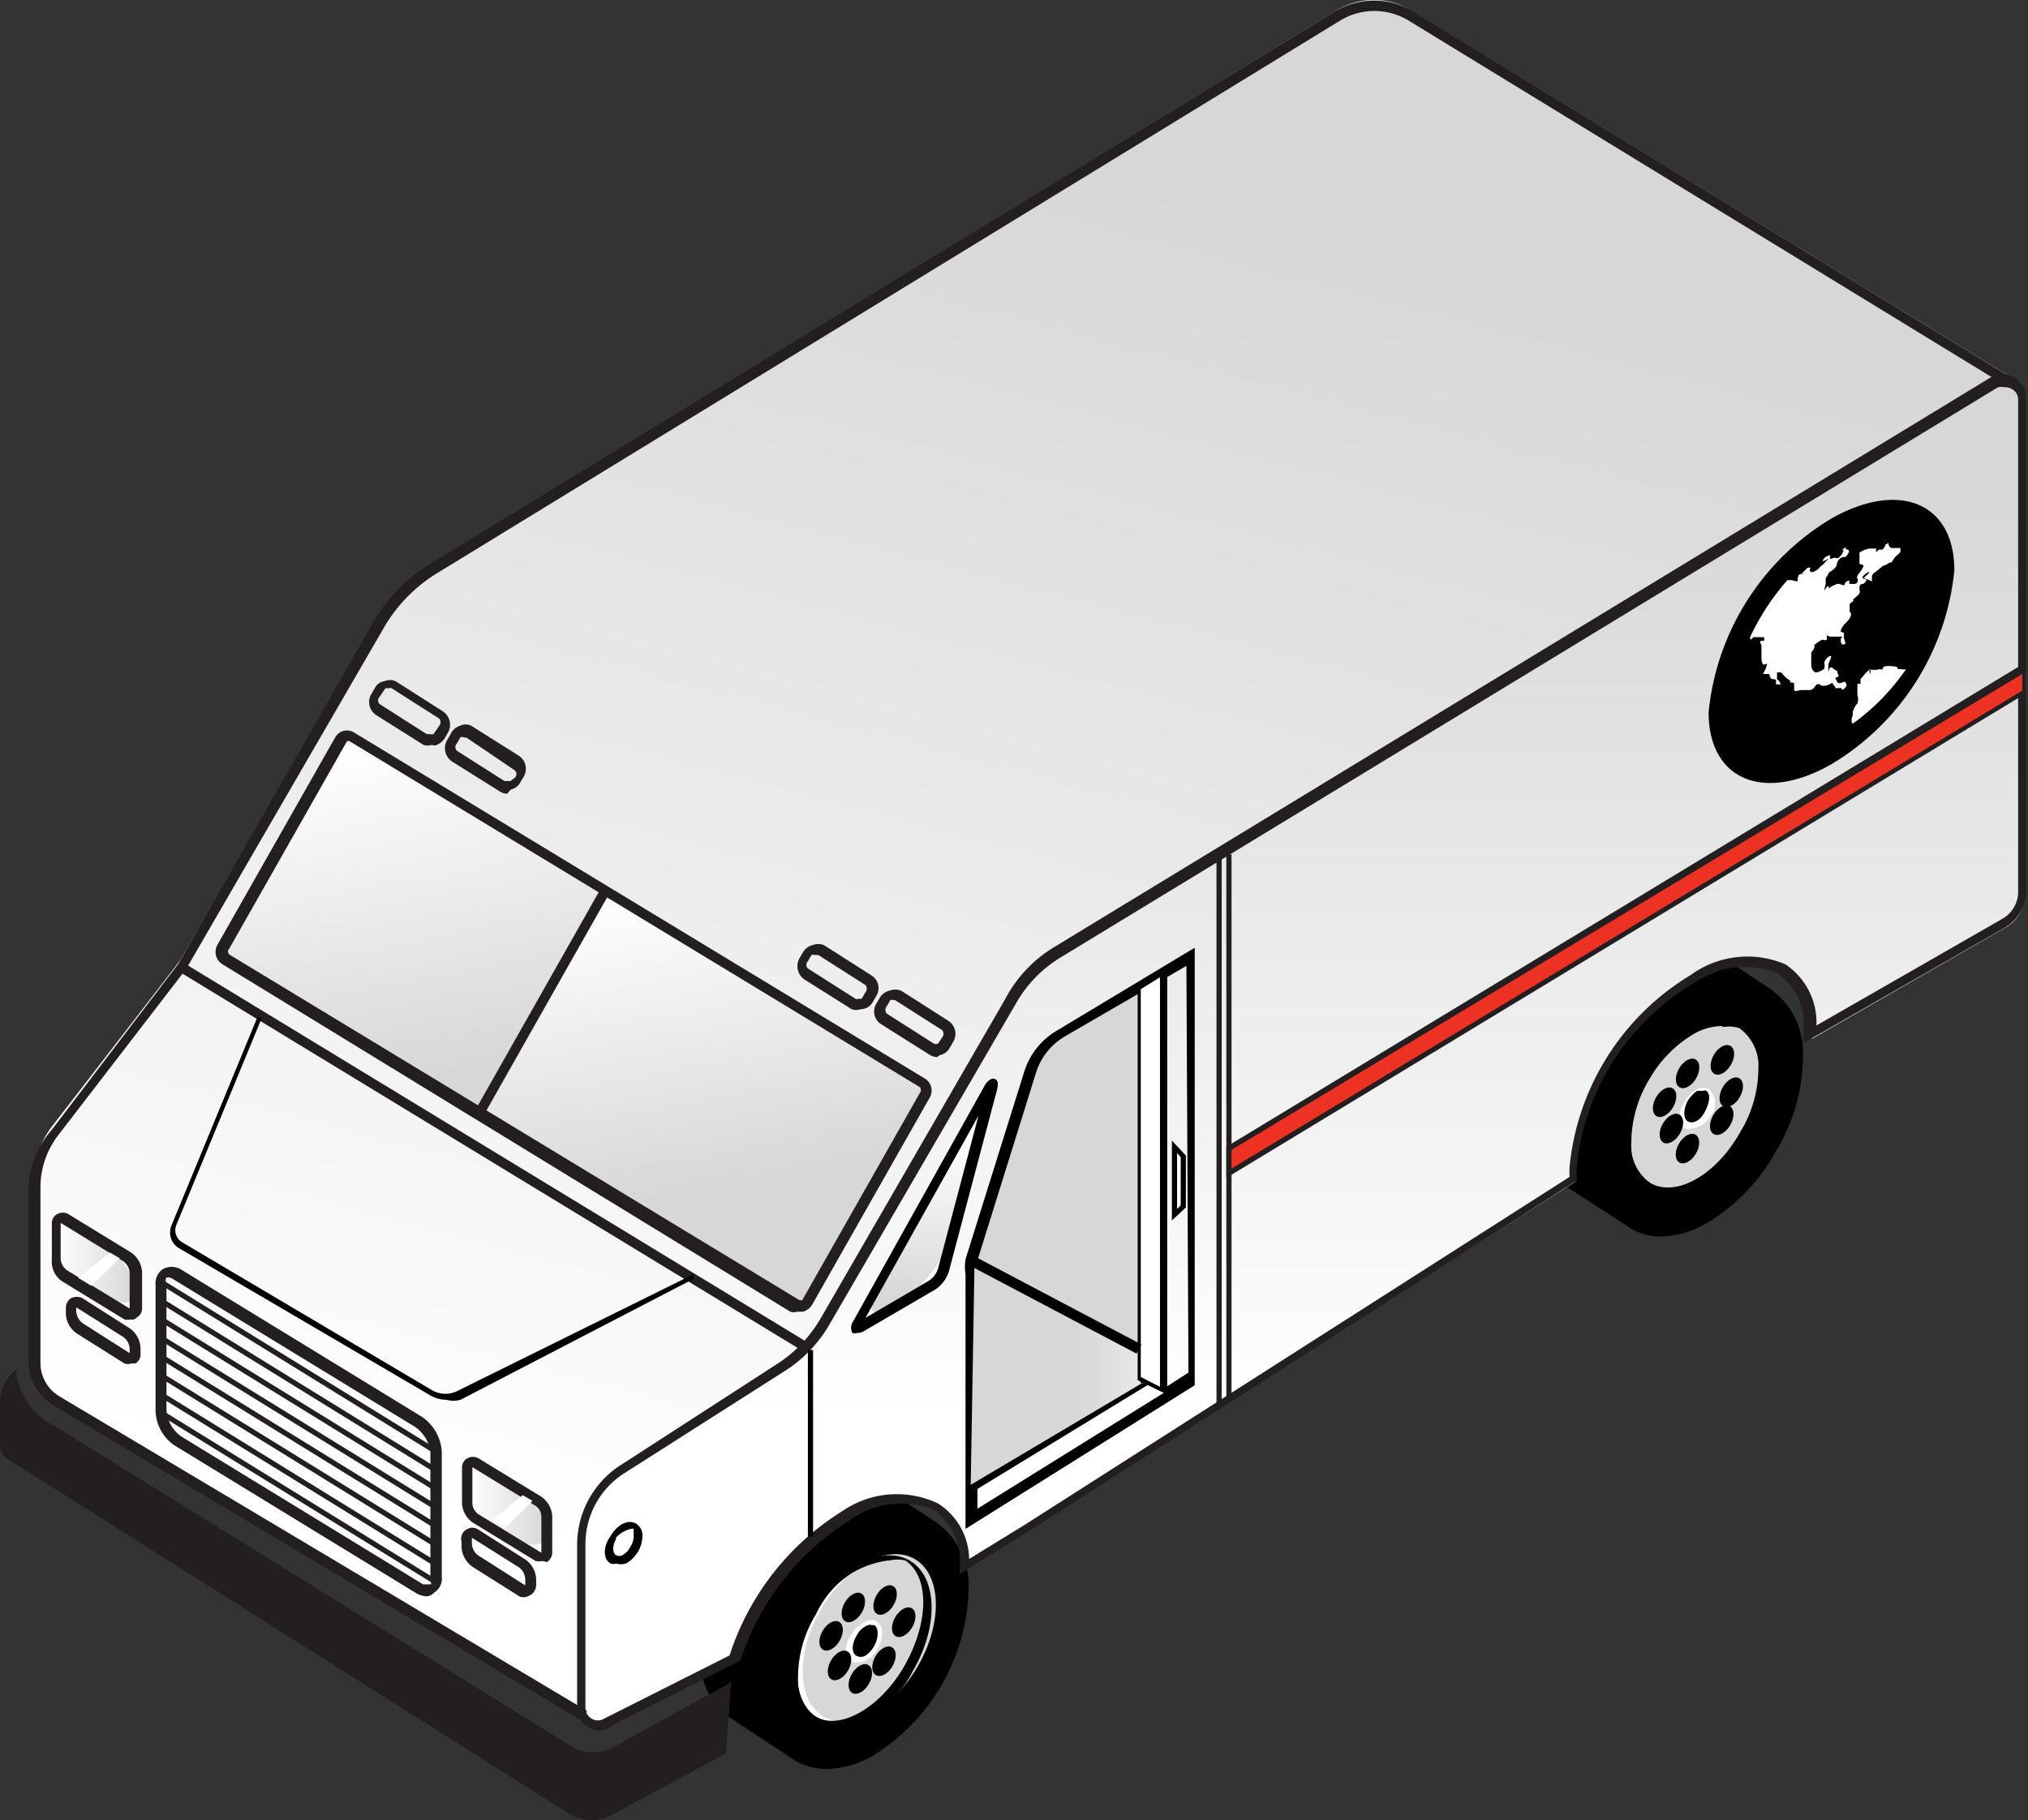 <svg xmlns="http://www.w3.org/2000/svg" xmlns:xlink="http://www.w3.org/1999/xlink" viewBox="0 0 39.11 35.11"><rect x="0" y="0" width="39.11" height="35.11" fill="#333333" stroke="none"/><defs><style>.cls-1{fill:#fff;}.cls-2{fill:#d7d7d7;}.cls-3{fill:url(#New_Gradient_Swatch_3);}.cls-4{fill:url(#New_Gradient_Swatch_3-2);}.cls-5{fill:#231f20;}.cls-6{fill:url(#New_Gradient_Swatch_3-3);}.cls-7{fill:url(#New_Gradient_Swatch_3-4);}.cls-8{fill:url(#New_Gradient_Swatch_3-5);}.cls-9{fill:url(#New_Gradient_Swatch_3-6);}.cls-10{fill:url(#New_Gradient_Swatch_3-7);}.cls-11{fill:url(#New_Gradient_Swatch_3-8);}.cls-12{fill:url(#New_Gradient_Swatch_3-9);}.cls-13{fill:#ed3224;}.cls-14{fill:url(#New_Gradient_Swatch_3-10);}</style><linearGradient id="New_Gradient_Swatch_3" x1="15.48" y1="31.1" x2="22.68" y2="3.65" gradientUnits="userSpaceOnUse"><stop offset="0" stop-color="#fff"/><stop offset="1" stop-color="#d7d7d7"/></linearGradient><linearGradient id="New_Gradient_Swatch_3-2" x1="1.07" y1="24.42" x2="2.61" y2="24.42" gradientTransform="translate(18.88 6.83) rotate(48.4)" xlink:href="#New_Gradient_Swatch_3"/><linearGradient id="New_Gradient_Swatch_3-3" x1="9.01" y1="29.08" x2="10.55" y2="29.08" gradientTransform="translate(25.03 2.46) rotate(48.4)" xlink:href="#New_Gradient_Swatch_3"/><linearGradient id="New_Gradient_Swatch_3-4" x1="12.82" y1="17" x2="13.88" y2="22.91" xlink:href="#New_Gradient_Swatch_3"/><linearGradient id="New_Gradient_Swatch_3-5" x1="7.23" y1="14.22" x2="8.45" y2="20.74" xlink:href="#New_Gradient_Swatch_3"/><linearGradient id="New_Gradient_Swatch_3-6" x1="25.12" y1="27.36" x2="25.12" y2="9.34" xlink:href="#New_Gradient_Swatch_3"/><linearGradient id="New_Gradient_Swatch_3-7" x1="23.83" y1="26.48" x2="20.74" y2="26.48" xlink:href="#New_Gradient_Swatch_3"/><linearGradient id="New_Gradient_Swatch_3-8" x1="23.5" y1="21.81" x2="23.5" y2="21.81" xlink:href="#New_Gradient_Swatch_3"/><linearGradient id="New_Gradient_Swatch_3-9" x1="23.7" y1="21.72" x2="23.7" y2="21.72" xlink:href="#New_Gradient_Swatch_3"/><linearGradient id="New_Gradient_Swatch_3-10" x1="18.02" y1="21.86" x2="17.71" y2="25.12" xlink:href="#New_Gradient_Swatch_3"/></defs><g id="Layer_2" data-name="Layer 2"><g id="Layer_1-2" data-name="Layer 1"><ellipse class="cls-1" cx="32.72" cy="21.36" rx="2.54" ry="1.56" transform="translate(-2.14 39.02) rotate(-60)"/><path d="M32,23.79a1.13,1.13,0,0,1-.57-.15,1.41,1.41,0,0,1-.63-1.27,3.59,3.59,0,0,1,.51-1.84,3.68,3.68,0,0,1,1.34-1.37A1.46,1.46,0,0,1,34,19.07c.79.46.84,1.86.12,3.12a3.65,3.65,0,0,1-1.34,1.36A1.77,1.77,0,0,1,32,23.79Zm1.5-4.67a1.56,1.56,0,0,0-.76.22,3.33,3.33,0,0,0-1.26,1.29h0A3.4,3.4,0,0,0,31,22.36a1.1,1.1,0,0,0,1.77,1A3.4,3.4,0,0,0,34,22.09c.67-1.17.65-2.44-.05-2.85A.94.94,0,0,0,33.47,19.12Z"/><path d="M34.12,19.06h0l-1.23-.81c-.8-.46-2.06.2-2.8,1.47s-.69,2.7.12,3.17l1.08.7.15.1a1.11,1.11,0,0,0,.59.16,1.78,1.78,0,0,0,.87-.25,3.63,3.63,0,0,0,1.34-1.38,3.56,3.56,0,0,0,.53-1.85A1.5,1.5,0,0,0,34.12,19.06Z"/><ellipse class="cls-1" cx="32.72" cy="21.36" rx="1.79" ry="1.1" transform="translate(-2.14 39.02) rotate(-60)"/><path d="M32.2,23.05a.77.77,0,0,1-.4-.1,1,1,0,0,1-.43-.88,2.42,2.42,0,0,1,.36-1.28c.5-.88,1.36-1.34,1.91-1a1,1,0,0,1,.43.88,2.68,2.68,0,0,1-1.29,2.23A1.23,1.23,0,0,1,32.2,23.05Zm1-3.29a1.93,1.93,0,0,0-1.43,1.07,2.48,2.48,0,0,0-.35,1.23.8.8,0,0,0,1.28.74,2.47,2.47,0,0,0,.89-.92A2.43,2.43,0,0,0,34,20.65a.92.92,0,0,0-.39-.8A.7.7,0,0,0,33.24,19.76Z"/><ellipse class="cls-2" cx="32.72" cy="21.37" rx="1.75" ry="1.08" transform="translate(-2.15 39.02) rotate(-60)"/><path d="M32.2,23a.86.86,0,0,1-.39-.09,1,1,0,0,1-.42-.87,2.62,2.62,0,0,1,1.26-2.19,1,1,0,0,1,1-.06,1,1,0,0,1,.42.86,2.43,2.43,0,0,1-.35,1.26A2,2,0,0,1,32.2,23Zm1-3.21a1.13,1.13,0,0,0-.53.15,2.4,2.4,0,0,0-.87.89h0a2.37,2.37,0,0,0-.34,1.21.87.87,0,0,0,.37.78c.49.28,1.27-.15,1.74-1a2.36,2.36,0,0,0,.34-1.2.89.89,0,0,0-.37-.79A.66.66,0,0,0,33.23,19.81Z"/><ellipse cx="32.72" cy="21.36" rx="0.39" ry="0.24" transform="translate(-2.14 39.02) rotate(-60)"/><path class="cls-1" d="M32.6,21.77a.19.19,0,0,1-.1,0c-.14-.08-.16-.31,0-.53a.47.47,0,0,1,.22-.22.25.25,0,0,1,.25,0,.39.39,0,0,1,0,.53A.46.46,0,0,1,32.6,21.77Zm.24-.73-.11,0a.66.66,0,0,0-.18.19c-.09.16-.09.35,0,.4s.24,0,.34-.21.09-.34,0-.39Z"/><ellipse cx="33.14" cy="20.57" rx="0.31" ry="0.19" transform="matrix(0.5, -0.87, 0.87, 0.5, -1.25, 38.99)"/><ellipse cx="33.38" cy="21.07" rx="0.31" ry="0.19" transform="translate(-1.55 39.44) rotate(-60)"/><ellipse cx="33.12" cy="21.74" rx="0.31" ry="0.19" transform="matrix(0.5, -0.87, 0.87, 0.5, -2.27, 39.55)"/><ellipse cx="32.54" cy="22.15" rx="0.31" ry="0.19" transform="translate(-2.91 39.26) rotate(-60)"/><ellipse cx="32.14" cy="21.9" rx="0.31" ry="0.19" transform="matrix(0.5, -0.87, 0.87, 0.5, -2.89, 38.78)"/><ellipse cx="32.1" cy="21.26" rx="0.31" ry="0.19" transform="translate(-2.36 38.43) rotate(-60)"/><ellipse cx="32.54" cy="20.71" rx="0.31" ry="0.19" transform="translate(-1.66 38.53) rotate(-60)"/><ellipse class="cls-1" cx="16.64" cy="31.65" rx="2.54" ry="1.56" transform="translate(-19.09 30.24) rotate(-60)"/><path d="M15.9,34.09a1.17,1.17,0,0,1-.58-.15,1.45,1.45,0,0,1-.63-1.28,3.66,3.66,0,0,1,.52-1.84h0c.73-1.26,2-1.91,2.75-1.45s.85,1.85.12,3.11a3.58,3.58,0,0,1-1.33,1.37A1.84,1.84,0,0,1,15.9,34.09Zm-.52-3.17a3.34,3.34,0,0,0-.49,1.74,1.24,1.24,0,0,0,.53,1.11,1.25,1.25,0,0,0,1.23-.09,3.36,3.36,0,0,0,1.26-1.3c.67-1.16.65-2.44,0-2.84s-1.82.21-2.49,1.38Z"/><path d="M18.05,29.36h0l-1.23-.81C16,28.08,14.75,28.74,14,30s-.68,2.7.12,3.16l1.08.71.15.1a1.21,1.21,0,0,0,.6.15,1.84,1.84,0,0,0,.86-.24,3.89,3.89,0,0,0,1.87-3.24A1.5,1.5,0,0,0,18.05,29.36Z"/><ellipse class="cls-1" cx="16.64" cy="31.65" rx="1.79" ry="1.1" transform="translate(-19.09 30.24) rotate(-60)"/><path d="M16.12,33.34a.73.73,0,0,1-.39-.1,1,1,0,0,1-.44-.88,2.54,2.54,0,0,1,.36-1.28c.51-.88,1.37-1.33,1.91-1A1,1,0,0,1,18,31a2.57,2.57,0,0,1-.36,1.28A2,2,0,0,1,16.12,33.34Zm1.05-3.28a1.89,1.89,0,0,0-1.43,1.07,2.33,2.33,0,0,0-.35,1.23.9.9,0,0,0,.39.8c.5.29,1.29-.15,1.77-1A2.38,2.38,0,0,0,17.9,31a.9.9,0,0,0-.39-.8A.67.67,0,0,0,17.17,30.06Z"/><path class="cls-3" d="M38.77,7.27,27.21.2a1.36,1.36,0,0,0-1.43,0L8.33,10.88a3,3,0,0,0-1,1.08L3.47,18.53,1,21.73a1.72,1.72,0,0,0-.35,1.05v3.39a.84.84,0,0,0,.4.72L11.27,33Z"/><ellipse class="cls-4" cx="1.84" cy="24.42" rx="0.43" ry="0.96" transform="translate(-17.64 9.58) rotate(-48.4)"/><path class="cls-5" d="M2.52,25.45a.28.28,0,0,1-.12,0l-1.21-.74A.46.46,0,0,1,1,24.29v-.68a.2.2,0,0,1,.1-.19.22.22,0,0,1,.22,0l1.21.74a.49.49,0,0,1,.21.38v.68a.2.2,0,0,1-.1.19A.12.12,0,0,1,2.52,25.45ZM1.17,23.59v.7a.3.3,0,0,0,.12.21l1.21.74h0v-.7a.3.3,0,0,0-.12-.21L1.19,23.6Z"/><path class="cls-5" d="M2.53,26.3a.2.2,0,0,1-.13,0l-.92-.58a.48.48,0,0,1-.21-.38v-.1a.23.23,0,0,1,.1-.2.25.25,0,0,1,.22,0l.91.58a.49.49,0,0,1,.21.38v.11a.2.2,0,0,1-.1.19ZM1.47,25.18v.12a.32.32,0,0,0,.12.22l.91.58h0V26a.3.3,0,0,0-.12-.21l-.92-.58Z"/><path class="cls-5" d="M8.32,14.37a.27.27,0,0,1-.15,0l-.92-.58a.3.3,0,0,1-.09-.4l.07-.12a.24.24,0,0,1,.18-.13.28.28,0,0,1,.22,0l.91.58a.31.31,0,0,1,.1.41l-.07.12a.34.34,0,0,1-.18.13Zm-1-.93a.1.1,0,0,0,0,.14l.91.58h.07a.09.09,0,0,0,.06,0L8.47,14a.11.11,0,0,0,0-.14l-.91-.58a.06.06,0,0,0-.07,0,.07.07,0,0,0-.06,0Z"/><path class="cls-5" d="M9.78,15.31a.27.27,0,0,1-.15-.05l-.91-.57a.31.31,0,0,1-.1-.41l.07-.12A.29.29,0,0,1,8.87,14a.24.24,0,0,1,.22,0l.92.58a.3.3,0,0,1,.09.4l-.07.12a.29.29,0,0,1-.18.13Zm-.84-1.09h0a.09.09,0,0,0-.06,0l-.07.12a.1.1,0,0,0,0,.14l.91.58a.09.09,0,0,0,.07,0,.07.07,0,0,0,.06,0L9.93,15a.1.1,0,0,0,0-.14L9,14.23Z"/><path class="cls-5" d="M18.07,20.39a.3.3,0,0,1-.15-.05L17,19.76a.29.29,0,0,1-.1-.4l.07-.12a.29.29,0,0,1,.18-.13.31.31,0,0,1,.23,0l.91.58a.3.3,0,0,1,.09.41l-.07.12a.27.27,0,0,1-.18.13Zm-.84-1.1h0a.08.08,0,0,0-.06,0l-.07.12a.11.11,0,0,0,0,.14l.91.58a.11.11,0,0,0,.08,0,.1.1,0,0,0,0,0l.08-.12a.11.11,0,0,0,0-.14l-.91-.58Z"/><path class="cls-5" d="M16.58,19.47a.26.26,0,0,1-.15,0l-.92-.58a.31.31,0,0,1-.09-.41l.07-.12a.3.3,0,0,1,.18-.13.29.29,0,0,1,.22,0l.91.58a.29.29,0,0,1,.1.4l-.07.12a.26.26,0,0,1-.18.13Zm-1-.93a.1.1,0,0,0,0,.14l.91.58a.06.06,0,0,0,.07,0,.07.07,0,0,0,.06,0l.07-.12a.11.11,0,0,0,0-.14l-.91-.58h-.07a.09.09,0,0,0-.06,0Z"/><path class="cls-5" d="M10.16,30.8a.28.28,0,0,1-.13,0l-.92-.58a.5.5,0,0,1-.21-.39v-.1A.2.2,0,0,1,9,29.5a.2.2,0,0,1,.22,0l.91.58a.48.48,0,0,1,.21.38v.1a.23.23,0,0,1-.1.2ZM9.1,29.68h0v.1a.3.3,0,0,0,.12.22l.91.58h0v-.12a.31.31,0,0,0-.11-.22l-.92-.58Z"/><ellipse class="cls-6" cx="9.78" cy="29.08" rx="0.43" ry="0.96" transform="translate(-18.46 17.09) rotate(-48.4)"/><path class="cls-5" d="M10.46,30.11a.38.38,0,0,1-.13,0l-1.21-.74A.48.48,0,0,1,8.91,29v-.68a.2.2,0,0,1,.1-.19.22.22,0,0,1,.22,0l1.21.74a.49.49,0,0,1,.21.38v.68a.23.23,0,0,1-.1.2ZM9.11,28.25V29a.27.27,0,0,0,.12.21l1.21.74h0v-.7a.27.27,0,0,0-.12-.21l-1.21-.74Z"/><path class="cls-5" d="M8.21,30.79a.44.44,0,0,1-.2-.07L3.35,27.87A.84.84,0,0,1,3,27.2V24.78a.33.33,0,0,1,.14-.3.35.35,0,0,1,.34,0l4.66,2.85a.88.88,0,0,1,.38.67v2.42a.31.31,0,0,1-.15.3A.2.2,0,0,1,8.21,30.79Zm-5-6.15h0a.14.14,0,0,0,0,.13V27.2a.68.68,0,0,0,.29.51l4.66,2.85c.06,0,.11,0,.14,0s0-.06,0-.13V28A.7.7,0,0,0,8,27.52L3.35,24.68A.19.19,0,0,0,3.24,24.64Z"/><path class="cls-7" d="M9.36,21.37a.19.19,0,0,0,.07.24l5.86,3.57a.16.16,0,0,0,.23-.06l2.27-4a.18.18,0,0,0-.06-.24L11.87,17.3a.16.16,0,0,0-.23.06Z"/><path class="cls-8" d="M4.25,18.28a.19.19,0,0,0,.07.24l4.73,3a.18.18,0,0,0,.24-.07l2.27-4a.18.18,0,0,0-.06-.24l-4.74-3a.16.16,0,0,0-.23.06Z"/><path class="cls-5" d="M15.38,25.3a.23.23,0,0,1-.14,0L4.29,18.6a.28.28,0,0,1-.1-.37l2.27-4a.26.26,0,0,1,.37-.1l11,6.67a.27.27,0,0,1,.1.37l-2.27,4a.31.31,0,0,1-.17.13Zm-8.69-11h0l0,0-2.27,4a.08.08,0,0,0,0,.11l11,6.67h.05a.1.1,0,0,0,0,0l2.27-4a.09.09,0,0,0,0-.11L6.73,14.29Z"/><rect class="cls-5" x="9.46" y="15.23" width="0.19" height="14.22" transform="translate(-14.5 18.89) rotate(-58.68)"/><rect class="cls-5" x="7.98" y="19.23" width="4.96" height="0.19" transform="translate(-11.51 18.9) rotate(-60.48)"/><path class="cls-9" d="M11.73,33.25,14.18,32a5.09,5.09,0,0,1,2.14-2.76c1.25-.72,2.27-.3,2.28,1l1.23-.76,10.54-6.68a2,2,0,0,1,0-.25,4.72,4.72,0,0,1,2.28-3.6c1.26-.73,2.29-.3,2.29,1,0,0,0,.06,0,.09l3.74-2.15a.68.68,0,0,0,.35-.6V7.71a.35.35,0,0,0-.53-.29l-18.08,11a2.64,2.64,0,0,0-.9.92L16,25.49a2.61,2.61,0,0,1-.86.89L12,28.32a1.73,1.73,0,0,0-.8,1.46v3.16A.35.35,0,0,0,11.73,33.25Z"/><path class="cls-5" d="M11.57,33.38a.46.46,0,0,1-.23-.06.45.45,0,0,1-.21-.38V29.78A1.83,1.83,0,0,1,12,28.24L15,26.3a2.59,2.59,0,0,0,.82-.86l3.56-6.16a2.57,2.57,0,0,1,.93-1l18.08-11a.43.43,0,0,1,.45,0,.44.44,0,0,1,.23.38V17.2a.82.82,0,0,1-.4.69l-3.89,2.23v-.26a1.18,1.18,0,0,0-.51-1.09,1.7,1.7,0,0,0-1.63.21,4.63,4.63,0,0,0-2.23,3.52,1.93,1.93,0,0,0,0,.24v.06l-.05,0L19.88,29.51l-1.37.85v-.17A1.19,1.19,0,0,0,18,29.12a1.68,1.68,0,0,0-1.62.21,5,5,0,0,0-2.1,2.7v0l-2.49,1.26A.35.35,0,0,1,11.57,33.38ZM38.66,7.47a.31.31,0,0,0-.13,0l-18.08,11a2.44,2.44,0,0,0-.86.89L16,25.54a2.61,2.61,0,0,1-.89.92l-3.06,1.95a1.62,1.62,0,0,0-.76,1.37v3.16a.24.24,0,0,0,.12.21.23.23,0,0,0,.24,0l2.42-1.22a5.13,5.13,0,0,1,2.17-2.78A1.85,1.85,0,0,1,18.09,29a1.29,1.29,0,0,1,.6,1.07l1.09-.67L30.27,22.7a1.34,1.34,0,0,1,0-.2,4.87,4.87,0,0,1,2.33-3.69,1.86,1.86,0,0,1,1.83-.21,1.35,1.35,0,0,1,.6,1.18l3.59-2.06a.6.6,0,0,0,.3-.52V7.71a.23.23,0,0,0-.13-.21A.21.21,0,0,0,38.66,7.47Z"/><path class="cls-2" d="M22,26l-3.21-1.69,1.12-3.62a1.74,1.74,0,0,1,.59-.74l1.52-.9Z"/><path d="M18.62,29.49V24.58a.92.92,0,0,1,0-.29l1.13-3.61a1.4,1.4,0,0,1,.63-.8l2.66-1.6v8.44Zm4.26-10.86L20.52,20a1.24,1.24,0,0,0-.54.69l-1.13,3.62a.59.59,0,0,0,0,.23v4.56l4.07-2.53Z"/><path class="cls-5" d="M11.22,33.19,1,27.09a1,1,0,0,1-.45-.81V22.89A1.82,1.82,0,0,1,1,21.79l2.44-3.2L7.2,12a3.16,3.16,0,0,1,1.09-1.12L25.73.23a1.47,1.47,0,0,1,1.54,0L38.83,7.31l-.1.16L27.17.4a1.27,1.27,0,0,0-1.33,0L8.39,11.08a3,3,0,0,0-1,1.05l-3.8,6.56L1.12,21.9a1.65,1.65,0,0,0-.34,1v3.39a.75.75,0,0,0,.36.64L11.32,33Z"/><path class="cls-5" d="M11.84,33.69a.81.81,0,0,1-.81,0l-10-6.2s-.13.15,0,0a1.32,1.32,0,0,1-.72-1.08l-.09.09A.85.85,0,0,0,0,27.1v.8a.28.28,0,0,0,.13.23L11,35a.81.81,0,0,0,.81,0L14,33.82l.1-1.37Z"/><rect class="cls-5" x="5.67" y="23.21" width="0.1" height="6.24" transform="translate(-19.7 17.38) rotate(-58.33)"/><rect class="cls-5" x="5.67" y="23.57" width="0.1" height="6.24" transform="translate(-20.01 17.55) rotate(-58.33)"/><rect class="cls-5" x="5.67" y="23.94" width="0.1" height="6.24" transform="translate(-20.31 17.72) rotate(-58.33)"/><rect class="cls-5" x="5.67" y="24.3" width="0.1" height="6.24" transform="translate(-20.62 17.89) rotate(-58.33)"/><rect class="cls-5" x="5.67" y="24.66" width="0.1" height="6.24" transform="translate(-20.93 18.06) rotate(-58.33)"/><rect class="cls-5" x="5.67" y="25.02" width="0.1" height="6.24" transform="translate(-21.24 18.23) rotate(-58.33)"/><rect class="cls-5" x="5.67" y="25.38" width="0.1" height="6.24" transform="translate(-21.55 18.41) rotate(-58.33)"/><rect class="cls-5" x="5.67" y="25.74" width="0.1" height="6.24" transform="translate(-21.85 18.58) rotate(-58.34)"/><path d="M11.89,30.16a.23.23,0,0,1-.11,0c-.15-.08-.16-.32,0-.54h0c.13-.22.34-.32.49-.23a.27.27,0,0,1,.12.23.64.64,0,0,1-.08.3.7.7,0,0,1-.22.23A.32.32,0,0,1,11.89,30.16Zm0-.49c-.09.15-.08.3,0,.33A.12.12,0,0,0,12,30a.38.38,0,0,0,.16-.17.37.37,0,0,0,.06-.22c0-.06,0-.1,0-.12S12,29.51,11.87,29.67Z"/><rect x="18.4" y="27.47" width="4.26" height="0.2" transform="translate(-11.36 14.75) rotate(-31.42)"/><path class="cls-10" d="M18.72,28.64l3.37-2s-.08.1-.1,0S22,26,22,26l-3.21-1.69,0,.26Z"/><line class="cls-11" x1="23.5" y1="16.48" x2="23.5" y2="27.13"/><rect class="cls-5" x="23.46" y="16.48" width="0.1" height="10.65"/><line class="cls-12" x1="23.7" y1="16.48" x2="23.7" y2="26.96"/><rect class="cls-5" x="23.65" y="16.48" width="0.1" height="10.47"/><polygon class="cls-13" points="39.03 13.34 23.7 22.63 23.7 22.15 39.03 12.86 39.03 13.34"/><path class="cls-5" d="M23.65,22.72v-.6h0l15.41-9.34v.6h0Zm.1-.54v.36L39,13.32V13Z"/><path class="cls-14" d="M18.68,21.67c.27-.48.37-.44.23.1l-.52,1.95a2.81,2.81,0,0,1-1.11,1.47c-.46.27-.63.1-.36-.38Z"/><path d="M16.53,25.71a.13.13,0,0,1-.09,0s-.06-.09,0-.2L19,20.92s.09-.14.18-.11.06.15.05.2l-.93,3.51a.65.65,0,0,1-.26.35l-1.37.8A.24.24,0,0,1,16.53,25.71Zm2.34-4.19-2.18,3.9,1.23-.72a.44.44,0,0,0,.17-.23Z"/><polygon class="cls-1" points="21.99 19.06 21.99 26.59 22.46 26.82 22.46 18.76 21.99 19.06"/><path d="M22.51,26.9l-.57-.28V19l.57-.36ZM22,26.56l.37.19v-7.9l-.37.23Z"/><line class="cls-1" x1="22.46" y1="26.83" x2="22.96" y2="26.5"/><rect x="22.41" y="26.62" width="0.59" height="0.1" transform="translate(-10.84 16.6) rotate(-32.88)"/><polygon class="cls-1" points="22.65 22.12 22.82 22.3 22.82 23.27 22.65 23.43 22.65 22.12"/><path d="M22.6,23.54V22l.27.29v1Zm.1-1.3v1.08l.07-.07v-.93Z"/><ellipse class="cls-2" cx="16.64" cy="31.66" rx="1.75" ry="1.08" transform="matrix(0.5, -0.87, 0.87, 0.5, -19.1, 30.24)"/><path d="M16.12,33.32a.7.7,0,0,1-.38-.1c-.54-.31-.57-1.26-.07-2.12s1.33-1.31,1.87-1,.57,1.26.07,2.12A2,2,0,0,1,16.12,33.32Zm1-3.22a1.86,1.86,0,0,0-1.4,1c-.47.81-.45,1.7,0,2s1.27-.15,1.74-1,.45-1.7,0-2A.67.67,0,0,0,17.15,30.1Z"/><ellipse cx="16.64" cy="31.65" rx="0.39" ry="0.24" transform="translate(-19.09 30.24) rotate(-60)"/><path class="cls-1" d="M16.53,32.06a.2.2,0,0,1-.11,0c-.14-.08-.15-.32,0-.53a.57.57,0,0,1,.3-.26.22.22,0,0,1,.18,0,.24.24,0,0,1,.1.14.57.57,0,0,1-.07.39.58.58,0,0,1-.22.22A.28.28,0,0,1,16.53,32.06Zm.23-.72h0a.4.4,0,0,0-.24.21c-.1.16-.1.34,0,.39a.18.18,0,0,0,.16,0,.55.55,0,0,0,.18-.19.48.48,0,0,0,.07-.31.18.18,0,0,0-.06-.09Z"/><ellipse cx="17.07" cy="30.87" rx="0.31" ry="0.19" transform="translate(-18.2 30.21) rotate(-60)"/><ellipse cx="17.31" cy="31.36" rx="0.31" ry="0.19" transform="matrix(0.5, -0.87, 0.87, 0.5, -18.51, 30.67)"/><ellipse cx="17.04" cy="32.04" rx="0.31" ry="0.19" transform="translate(-19.22 30.78) rotate(-60)"/><ellipse cx="16.46" cy="32.45" rx="0.31" ry="0.19" transform="matrix(0.5, -0.87, 0.87, 0.5, -19.87, 30.48)"/><ellipse cx="16.07" cy="32.19" rx="0.31" ry="0.19" transform="matrix(0.5, -0.87, 0.87, 0.5, -19.85, 30.01)"/><ellipse cx="16.03" cy="31.55" rx="0.31" ry="0.19" transform="translate(-19.31 29.66) rotate(-60)"/><path class="cls-1" d="M37.69,11a4.92,4.92,0,0,1-2.37,3.74c-1.31.75-2.37.3-2.37-1A4.92,4.92,0,0,1,35.32,10C36.63,9.26,37.69,9.7,37.69,11Z"/><ellipse cx="16.46" cy="31" rx="0.31" ry="0.19" transform="translate(-18.62 29.76) rotate(-60)"/><path d="M37.69,11a4.92,4.92,0,0,1-2.37,3.74c-1.31.75-2.37.3-2.37-1A4.92,4.92,0,0,1,35.32,10C36.63,9.26,37.69,9.7,37.69,11Zm-1.59.22s0-.08,0-.09,0-.06.06-.09l.16-.13c.06,0,.12-.08.16-.06a.62.62,0,0,1,.08-.12s.07-.05.09-.09v-.07s-.07,0-.07,0l0,0s-.05,0-.08,0-.06,0-.08-.07,0,0-.06,0,0-.05,0,0-.06.1-.06.1,0,0-.06,0l-.06.05c.06-.05,0,0,0,0s0-.07,0-.07h0s-.09,0-.12,0a.47.47,0,0,0-.2.08s0,.08,0,.11,0,.07,0,.1.1,0,.07.07-.07.1-.1.15a.07.07,0,0,0,0,.09s0,.07-.05.08-.09,0-.11,0,0-.06,0-.06-.08,0-.09.06-.09,0-.13,0a.43.43,0,0,0-.18.09s0-.1-.06,0,0-.07,0-.1a.54.54,0,0,1,0-.1s.08-.12.06-.11a.36.36,0,0,0,.15-.13s0-.09.07-.14.09,0,.13-.06.06-.1,0-.11,0-.08,0-.07-.13.09-.08.08-.08.2-.13.15,0-.07,0-.06a.14.14,0,0,0,0,.08c0-.05-.09,0-.11,0s0-.07,0-.07a.19.19,0,0,0-.13.07c-.06.1.06,0,.09,0s0,0,0,0l-.08.08s0,0,0,.09,0-.05,0-.07-.11.08-.1.08-.12.1-.16.07,0-.08,0-.08h-.06l-.29.29,0,0a.46.46,0,0,1,.07-.07s.09-.11.13-.1v0s.05,0,.06,0a.28.28,0,0,0-.09,0s-.06,0-.07.07,0,0,0,.05-.07,0-.13,0l-.07,0a4.64,4.64,0,0,0-.72,1.1h0s0,.1.06,0a0,0,0,0,1,0,0h.14s.06,0,.07,0a.17.17,0,0,1,0,.07s0,0-.05,0,0,.1,0,.08,0,.21,0,.25h0s0,.17.08.12S34,13,34,13s.08,0,.11,0,0,.09.08.1.06,0,.06.1h0s.08,0,.1,0,0,.08,0,.05a.2.2,0,0,0-.08-.15l0-.06,0-.07s.08,0,.08,0,.09.11.13.13.08.06,0,.08a.12.12,0,0,1,.12,0s0,.09,0,.13.1,0,.15,0h.12c.07,0,.08,0,.14-.08s.09,0,.15,0a.29.29,0,0,0,.17-.06s.07.09.07.1.08,0,.11,0l0,0s0,.07.07,0,0-.1,0-.12-.12.07-.15,0-.06-.07,0-.09,0-.06,0-.1,0,0-.08-.07-.08.08-.09.06v0l0,0s0-.09,0-.13.12-.23,0-.15a.23.23,0,0,0-.08.11.24.24,0,0,1,0,.12.34.34,0,0,1-.15.07c-.06,0-.1-.08-.1-.14s0-.18,0-.24l.06-.09s0,0,0-.06h0s.13-.11.17-.1a.08.08,0,0,0,.07,0s0,0,0-.06,0,0,.09,0,.07,0,.1,0,0,0,.08,0,0,0,0,.05,0,.11.06.1,0-.09,0-.13v-.1c-.1,0-.06-.06,0-.15a.69.69,0,0,0,.11-.12s.06-.1,0-.13a.1.1,0,0,0,0,0h0a0,0,0,0,0,0-.05s0-.06,0-.09.1-.07.07-.08.1-.09.12-.14,0,0,0-.1.06-.06.09-.09.08-.09,0-.08.16-.14.08-.14,0,0-.06,0,0,0,.07,0,0,0,0,0a.33.33,0,0,0-.13.11S36.13,11.21,36.1,11.23Zm.65,1.69s-.06,0-.08,0a.1.1,0,0,0-.07,0c0-.07-.07-.05-.11-.06s-.06,0-.12,0-.07.06-.06.07a.14.14,0,0,0-.11,0c-.05,0-.08,0-.13,0s0,.07,0,.1,0-.09,0-.11-.1.08-.13.12l-.06.07,0,.09s-.06,0-.06,0,0,.14,0,.21a.28.28,0,0,1,0,.17.35.35,0,0,0-.09.17s0,.07,0,.06-.05.11,0,.16v0A4.32,4.32,0,0,0,36.75,12.92Z"/><rect x="20.26" y="23.35" width="0.2" height="3.63" transform="translate(-11.4 31.43) rotate(-62.17)"/><path d="M8.61,27a.62.62,0,0,1-.32-.09L3.46,24.08a.35.35,0,0,1-.15-.45l1.65-4,.09,0-1.65,4a.27.27,0,0,0,.11.33l4.83,2.86a.52.52,0,0,0,.5,0l4.53-2.24,0,.09L8.88,27A.52.52,0,0,1,8.61,27Z"/><rect x="15.58" y="26.04" width="0.1" height="3.6"/><polygon class="cls-1" points="1.51 24.65 2.12 24.16 2.31 24.27 1.76 24.8 1.51 24.65"/><polygon class="cls-1" points="9.48 29.33 10.08 28.84 10.27 28.95 9.73 29.48 9.48 29.33"/></g></g></svg>